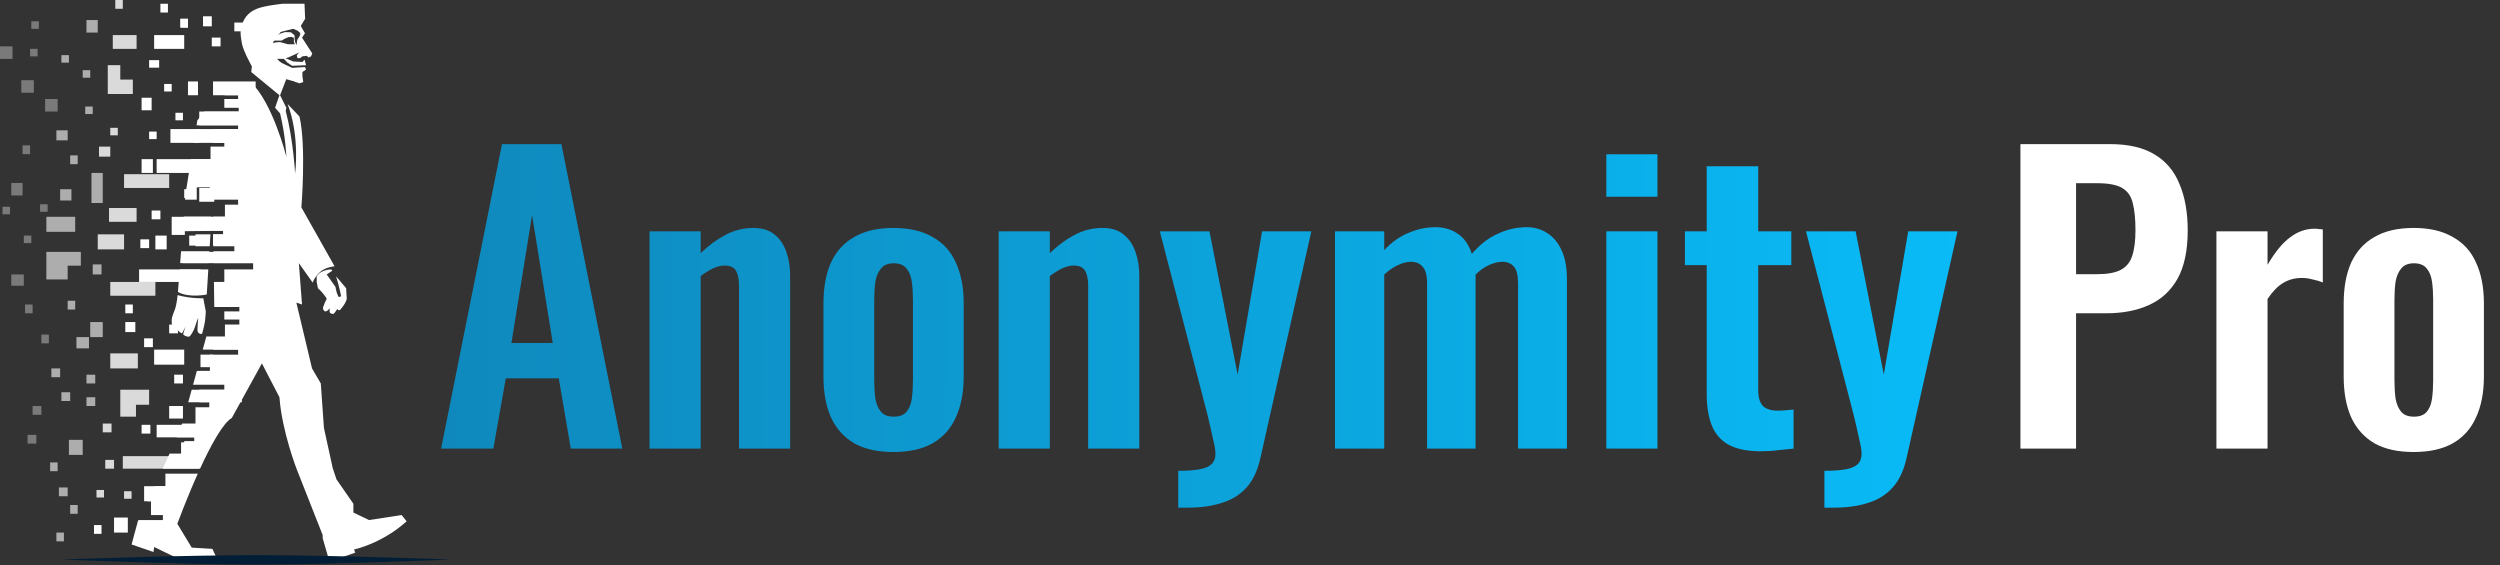 <svg width="1995" height="451" viewBox="0 0 1995 451" fill="none" xmlns="http://www.w3.org/2000/svg">
<rect x="0" y="0" width="1995" height="451" fill="#333333" stroke="none"/>
<rect x="92" width="6" height="7" fill="white" fill-opacity="0.82"/>
<rect x="128" y="3" width="6" height="7" fill="white"/>
<rect x="144" y="15" width="6" height="7" fill="white"/>
<rect x="144" y="15" width="6" height="7" fill="white"/>
<rect x="162" y="13" width="7" height="8" fill="white"/>
<rect x="119" y="48" width="8" height="6" fill="white"/>
<rect x="131" y="67" width="6" height="6" fill="white"/>
<rect x="113" y="78" width="8" height="10" fill="white"/>
<rect x="88" y="102" width="6" height="6" fill="white" fill-opacity="0.82"/>
<rect x="68" y="85" width="6" height="6" fill="white" fill-opacity="0.6"/>
<rect x="66" y="56" width="6" height="6" fill="white" fill-opacity="0.6"/>
<rect x="69" y="16" width="9" height="10" fill="white" fill-opacity="0.6"/>
<rect x="49" y="44" width="6" height="6" fill="white" fill-opacity="0.6"/>
<rect x="24" y="39" width="6" height="6" fill="white" fill-opacity="0.35"/>
<rect x="25" y="17" width="6" height="6" fill="white" fill-opacity="0.35"/>
<rect y="37" width="10" height="10" fill="white" fill-opacity="0.35"/>
<rect x="17" y="64" width="10" height="10" fill="white" fill-opacity="0.35"/>
<rect x="36" y="79" width="10" height="10" fill="white" fill-opacity="0.35"/>
<rect x="45" y="104" width="9" height="8" fill="white" fill-opacity="0.6"/>
<rect x="79" y="117" width="9" height="8" fill="white" fill-opacity="0.82"/>
<rect x="56" y="124" width="6" height="7" fill="white" fill-opacity="0.6"/>
<rect x="18" y="116" width="6" height="7" fill="white" fill-opacity="0.35"/>
<rect x="9" y="146" width="9" height="10" fill="white" fill-opacity="0.35"/>
<rect x="48" y="151" width="9" height="9" fill="white" fill-opacity="0.6"/>
<rect x="32" y="163" width="6" height="6" fill="white" fill-opacity="0.35"/>
<rect x="19" y="188" width="6" height="6" fill="white" fill-opacity="0.35"/>
<rect x="9" y="219" width="10" height="9" fill="white" fill-opacity="0.35"/>
<rect x="20" y="243" width="6" height="7" fill="white" fill-opacity="0.35"/>
<rect x="33" y="267" width="6" height="7" fill="white" fill-opacity="0.35"/>
<rect x="41" y="294" width="7" height="7" fill="white" fill-opacity="0.6"/>
<rect x="69" y="299" width="7" height="7" fill="white" fill-opacity="0.6"/>
<rect x="49" y="313" width="7" height="7" fill="white" fill-opacity="0.6"/>
<rect x="69" y="317" width="7" height="7" fill="white" fill-opacity="0.6"/>
<rect x="26" y="324" width="7" height="7" fill="white" fill-opacity="0.35"/>
<rect x="22" y="347" width="7" height="7" fill="white" fill-opacity="0.35"/>
<rect x="40" y="369" width="6" height="7" fill="white" fill-opacity="0.6"/>
<rect x="47" y="389" width="7" height="7" fill="white" fill-opacity="0.6"/>
<rect x="77" y="391" width="6" height="6" fill="white" fill-opacity="0.82"/>
<rect x="99" y="392" width="6" height="6" fill="white" fill-opacity="0.82"/>
<rect x="84" y="367" width="7" height="7" fill="white" fill-opacity="0.82"/>
<rect x="56" y="403" width="6" height="7" fill="white" fill-opacity="0.6"/>
<rect x="91" y="413" width="11" height="12" fill="white"/>
<rect x="115" y="388" width="20" height="12" fill="white"/>
<rect x="75" y="419" width="6" height="7" fill="white"/>
<rect x="45" y="425" width="6" height="7" fill="white" fill-opacity="0.6"/>
<rect x="55" y="351" width="11" height="12" fill="white" fill-opacity="0.6"/>
<rect x="82" y="338" width="7" height="7" fill="white" fill-opacity="0.82"/>
<rect x="113" y="339" width="7" height="7" fill="white"/>
<rect x="135" y="324" width="11" height="10" fill="white"/>
<rect x="147" y="352" width="12" height="12" fill="white"/>
<rect x="159" y="311" width="34" height="10" fill="white"/>
<rect x="160" y="296" width="34" height="10" fill="white"/>
<rect x="170" y="269" width="34" height="10" fill="white"/>
<rect x="125" y="339" width="44" height="10" fill="white"/>
<rect x="98" y="364" width="61" height="10" fill="white" fill-opacity="0.82"/>
<rect x="139" y="299" width="7" height="7" fill="white"/>
<rect x="54" y="240" width="6" height="7" fill="white" fill-opacity="0.6"/>
<rect x="72" y="257" width="10" height="12" fill="white" fill-opacity="0.6"/>
<rect x="61" y="269" width="10" height="9" fill="white" fill-opacity="0.6"/>
<rect x="100" y="243" width="6" height="7" fill="white"/>
<rect x="100" y="257" width="8" height="8" fill="white"/>
<rect x="135" y="259" width="7" height="7" fill="white"/>
<rect x="123" y="279" width="24" height="12" fill="white"/>
<path d="M111 215H147H160V229H147V225H111V215Z" fill="white"/>
<rect x="146" y="201" width="70" height="9" fill="white"/>
<rect x="183" y="225" width="24" height="19" fill="white"/>
<rect x="170" y="187" width="31" height="9" fill="white"/>
<rect x="88" y="225" width="36" height="11" fill="white" fill-opacity="0.82"/>
<rect x="115" y="270" width="7" height="7" fill="white"/>
<rect x="160" y="283" width="10" height="10" fill="white"/>
<rect x="88" y="282" width="22" height="12" fill="white" fill-opacity="0.82"/>
<path d="M96 311H119V323H108.5V332.5H96V311Z" fill="white" fill-opacity="0.82"/>
<rect x="2" y="165" width="6" height="6" fill="white" fill-opacity="0.35"/>
<rect x="37" y="173" width="23" height="12" fill="white" fill-opacity="0.6"/>
<path d="M37 201H64.5V212H54V223H37V201Z" fill="white" fill-opacity="0.6"/>
<rect x="87" y="166" width="22" height="11" fill="white" fill-opacity="0.82"/>
<rect x="121" y="168" width="7" height="7" fill="white"/>
<rect x="124" y="188" width="9" height="11" fill="white"/>
<rect x="151" y="188" width="8" height="8" fill="white"/>
<rect x="112" y="191" width="7" height="7" fill="white"/>
<rect x="78" y="187" width="21" height="12" fill="white" fill-opacity="0.82"/>
<rect x="90" y="28" width="19" height="11" fill="white" fill-opacity="0.82"/>
<rect x="74" y="211" width="7" height="8" fill="white" fill-opacity="0.6"/>
<rect x="147" y="151" width="7" height="7" fill="white"/>
<rect x="170" y="138" width="12" height="11" fill="white"/>
<rect x="159" y="150" width="12" height="11" fill="white"/>
<path d="M137 173H193V184L147.5 184.5V187.5H137V173Z" fill="white"/>
<rect x="73" y="138" width="9" height="24" fill="white" fill-opacity="0.6"/>
<rect x="187" y="18" width="7" height="7" fill="white"/>
<rect x="169" y="30" width="7" height="7" fill="white"/>
<rect x="123" y="28" width="24" height="11" fill="white"/>
<rect x="170" y="65" width="34" height="11" fill="white"/>
<rect x="159" y="89" width="45" height="11" fill="white"/>
<rect x="170" y="103" width="35" height="11" fill="white"/>
<rect x="136" y="103" width="23" height="11" fill="white"/>
<rect x="119" y="105" width="6" height="6" fill="white"/>
<rect x="140" y="90" width="6" height="6" fill="white"/>
<rect x="125" y="127" width="57" height="11" fill="white"/>
<rect x="99" y="139" width="36" height="11" fill="white" fill-opacity="0.82"/>
<rect x="113" y="127" width="9" height="11" fill="white"/>
<path d="M86 52H96V63.5H106V75H86V52Z" fill="white" fill-opacity="0.82"/>
<rect x="193" y="79" width="12" height="7" fill="white"/>
<rect x="150" y="65" width="8" height="11" fill="white"/>
<path d="M352 358L400.6 115H448L496.6 358H455.5L445.9 301.9H403.6L393.7 358H352ZM408.1 273.7H441.1L424.6 171.7L408.1 273.7ZM518.338 358V184.6H559.138V202C565.338 196 571.838 191.2 578.638 187.6C585.638 183.8 593.138 181.9 601.138 181.9C608.338 181.9 614.038 183.7 618.238 187.3C622.438 190.7 625.538 195.3 627.538 201.1C629.538 206.9 630.538 213.2 630.538 220V358H589.738V228.1C589.738 222.9 588.938 218.9 587.338 216.1C585.738 213.3 582.638 211.9 578.038 211.9C575.238 211.9 572.138 212.7 568.738 214.3C565.538 215.9 562.338 217.9 559.138 220.3V358H518.338ZM712.928 360.7C700.328 360.7 689.928 358.4 681.728 353.8C673.528 349 667.328 342.1 663.128 333.1C659.128 324.1 657.128 313.2 657.128 300.4V242.2C657.128 229.4 659.128 218.5 663.128 209.5C667.328 200.5 673.528 193.7 681.728 189.1C689.928 184.3 700.328 181.9 712.928 181.9C725.528 181.9 735.928 184.3 744.128 189.1C752.528 193.7 758.728 200.5 762.728 209.5C766.928 218.5 769.028 229.4 769.028 242.2V300.4C769.028 313.2 766.928 324.1 762.728 333.1C758.728 342.1 752.528 349 744.128 353.8C735.928 358.4 725.528 360.7 712.928 360.7ZM713.228 332.5C717.828 332.5 721.228 331.2 723.428 328.6C725.628 326 727.028 322.5 727.628 318.1C728.228 313.5 728.528 308.5 728.528 303.1V239.5C728.528 234.1 728.228 229.2 727.628 224.8C727.028 220.4 725.628 216.9 723.428 214.3C721.228 211.5 717.828 210.1 713.228 210.1C708.628 210.1 705.228 211.5 703.028 214.3C700.828 216.9 699.328 220.4 698.528 224.8C697.928 229.2 697.628 234.1 697.628 239.5V303.1C697.628 308.5 697.928 313.5 698.528 318.1C699.328 322.5 700.828 326 703.028 328.6C705.228 331.2 708.628 332.5 713.228 332.5ZM796.952 358V184.6H837.752V202C843.952 196 850.452 191.2 857.252 187.6C864.252 183.8 871.752 181.9 879.752 181.9C886.952 181.9 892.652 183.7 896.852 187.3C901.052 190.7 904.152 195.3 906.152 201.1C908.152 206.9 909.152 213.2 909.152 220V358H868.352V228.1C868.352 222.9 867.552 218.9 865.952 216.1C864.352 213.3 861.252 211.9 856.652 211.9C853.852 211.9 850.752 212.7 847.352 214.3C844.152 215.9 840.952 217.9 837.752 220.3V358H796.952ZM940.241 405.1V375.7C947.241 375.7 952.941 375.3 957.341 374.5C961.741 373.7 964.941 372.3 966.941 370.3C968.941 368.3 969.941 365.5 969.941 361.9C969.941 359.3 969.241 355.2 967.841 349.6C966.641 344 965.241 337.9 963.641 331.3L925.541 184.6H965.141L987.641 298.9L1007.14 184.6H1046.44L1005.94 364.9C1003.74 375.1 1000.04 383.1 994.841 388.9C989.641 394.7 983.141 398.8 975.341 401.2C967.541 403.8 958.441 405.1 948.041 405.1H940.241ZM1065.31 358V184.6H1104.61V199.6C1110.61 193.2 1117.11 188.6 1124.11 185.8C1131.11 182.8 1138.21 181.3 1145.41 181.3C1152.21 181.3 1158.11 183 1163.11 186.4C1168.31 189.8 1172.11 195.2 1174.51 202.6C1181.11 195 1188.11 189.6 1195.51 186.4C1202.91 183 1210.51 181.3 1218.31 181.3C1224.51 181.3 1230.01 182.9 1234.81 186.1C1239.61 189.1 1243.41 193.7 1246.21 199.9C1249.01 205.9 1250.41 213.5 1250.41 222.7V358H1211.41V226.3C1211.41 219.7 1210.31 215.2 1208.11 212.8C1205.91 210.2 1202.81 208.9 1198.81 208.9C1195.61 208.9 1192.01 209.8 1188.01 211.6C1184.21 213.4 1180.71 215.9 1177.51 219.1C1177.51 219.7 1177.51 220.3 1177.51 220.9C1177.51 221.3 1177.51 221.9 1177.51 222.7V358H1138.81V226.3C1138.81 219.7 1137.61 215.2 1135.21 212.8C1133.01 210.2 1129.91 208.9 1125.91 208.9C1122.71 208.9 1119.21 209.8 1115.41 211.6C1111.61 213.4 1108.01 215.9 1104.61 219.1V358H1065.31ZM1281.84 358V184.6H1322.64V358H1281.84ZM1281.84 157V123.1H1322.64V157H1281.84ZM1405.16 360.1C1394.16 360.1 1385.46 358.3 1379.06 354.7C1372.86 351.1 1368.46 345.9 1365.86 339.1C1363.26 332.3 1361.96 324.2 1361.96 314.8V211.6H1344.56V184.6H1361.96V132.7H1403.06V184.6H1429.46V211.6H1403.06V311.2C1403.06 317.2 1404.36 321.5 1406.96 324.1C1409.56 326.5 1413.46 327.7 1418.66 327.7C1420.86 327.7 1422.96 327.6 1424.96 327.4C1427.16 327.2 1429.26 327 1431.26 326.8V358C1427.86 358.4 1423.86 358.8 1419.26 359.2C1414.86 359.8 1410.16 360.1 1405.16 360.1ZM1455.87 405.1V375.7C1462.87 375.7 1468.57 375.3 1472.97 374.5C1477.37 373.7 1480.57 372.3 1482.57 370.3C1484.57 368.3 1485.57 365.5 1485.57 361.9C1485.57 359.3 1484.87 355.2 1483.47 349.6C1482.27 344 1480.87 337.9 1479.27 331.3L1441.17 184.6H1480.77L1503.27 298.9L1522.77 184.6H1562.07L1521.57 364.9C1519.37 375.1 1515.67 383.1 1510.47 388.9C1505.27 394.7 1498.77 398.8 1490.97 401.2C1483.17 403.8 1474.07 405.1 1463.67 405.1H1455.87Z" fill="url(#paint0_linear_1_726)"/>
<path d="M1612.3 358V115H1683.7C1698.3 115 1710.1 117.7 1719.1 123.1C1728.3 128.5 1735 136.4 1739.2 146.8C1743.6 157 1745.8 169.4 1745.8 184C1745.8 199.8 1743.1 212.6 1737.7 222.4C1732.3 232 1724.7 239 1714.9 243.4C1705.3 247.8 1693.9 250 1680.7 250H1656.7V358H1612.3ZM1656.7 218.8H1673.5C1681.5 218.8 1687.7 217.7 1692.1 215.5C1696.7 213.1 1699.8 209.4 1701.4 204.4C1703.2 199.2 1704.1 192.3 1704.1 183.7C1704.1 174.9 1703.4 167.8 1702 162.4C1700.8 156.8 1698 152.7 1693.6 150.1C1689.4 147.5 1682.7 146.2 1673.5 146.2H1656.7V218.8ZM1768.7 358V184.6H1809.5V211.3C1815.5 201.1 1821.5 193.8 1827.5 189.4C1833.5 184.8 1840.1 182.5 1847.3 182.5C1848.5 182.5 1849.5 182.6 1850.3 182.8C1851.3 182.8 1852.4 182.9 1853.6 183.1V225.4C1851.2 224.4 1848.5 223.6 1845.5 223C1842.7 222.2 1839.8 221.8 1836.8 221.8C1831.4 221.8 1826.5 223.1 1822.1 225.7C1817.7 228.3 1813.5 232.6 1809.5 238.6V358H1768.7ZM1926.06 360.7C1913.46 360.7 1903.06 358.4 1894.86 353.8C1886.66 349 1880.46 342.1 1876.26 333.1C1872.26 324.1 1870.26 313.2 1870.26 300.4V242.2C1870.26 229.4 1872.26 218.5 1876.26 209.5C1880.46 200.5 1886.66 193.7 1894.86 189.1C1903.06 184.3 1913.46 181.9 1926.06 181.9C1938.66 181.9 1949.06 184.3 1957.26 189.1C1965.66 193.7 1971.86 200.5 1975.86 209.5C1980.06 218.5 1982.16 229.4 1982.16 242.2V300.4C1982.16 313.2 1980.06 324.1 1975.86 333.1C1971.86 342.1 1965.66 349 1957.26 353.8C1949.06 358.4 1938.66 360.7 1926.06 360.7ZM1926.36 332.5C1930.96 332.5 1934.36 331.2 1936.56 328.6C1938.76 326 1940.16 322.5 1940.76 318.1C1941.36 313.5 1941.66 308.5 1941.66 303.1V239.5C1941.66 234.1 1941.36 229.2 1940.76 224.8C1940.16 220.4 1938.76 216.9 1936.56 214.3C1934.36 211.5 1930.96 210.1 1926.36 210.1C1921.76 210.1 1918.36 211.5 1916.16 214.3C1913.96 216.9 1912.46 220.4 1911.66 224.8C1911.06 229.2 1910.76 234.1 1910.76 239.5V303.1C1910.76 308.5 1911.06 313.5 1911.66 318.1C1912.46 322.5 1913.96 326 1916.16 328.6C1918.36 331.2 1921.76 332.5 1926.36 332.5Z" fill="white"/>
<path d="M141.722 235.5C152.722 238.5 162.222 238 162.222 238L164.222 248.5C164.222 248.5 163.988 253.707 163.472 257C162.882 260.766 161.222 266.5 161.222 266.5C159.222 266.5 158.223 265.999 157.722 264.5C157.222 263 158.222 253.5 158.222 253.5C158.222 253.5 156.723 256.999 155.722 260.5C154.722 264 152.222 267.5 151.722 268C151.223 268.499 150.722 269 149.222 268.5C147.723 267.999 146.223 267.499 146.222 266.5C146.222 265.5 148.222 260.5 148.222 260.5L145.222 266C145.222 266 142.222 265 141.222 262L140.722 261.5C138.222 261 137.222 259 137.222 259C137.222 259 136.722 255.5 137.222 253.5C137.721 251.5 138.602 249.582 139.472 247.25C141.105 242.872 141.722 235.5 141.722 235.5Z" fill="white"/>
<path d="M252.722 220.5C254.723 217 260.223 215 264.222 215L265.222 216L260.722 219L267.722 229C267.722 229 268.154 231.792 268.722 233.5C269.19 234.911 270.222 237 270.222 237L272.222 236.5C272.222 236.5 271.223 230.5 268.222 220.5L276.222 230L276.722 238.5C275.857 242.527 271.222 247.5 271.222 247.5C271.222 247.5 270.658 247.524 270.222 247.5C269.519 247.461 269.222 246.5 269.222 246.5C269.222 246.5 267.222 249.5 266.722 250C266.222 250.5 265.839 250.5 265.222 250.5C264.348 250.5 263.222 249.5 263.222 249.5C262.722 248.5 263.222 246 263.222 246L261.722 247.5C261.722 247.5 260.588 248.608 259.722 248.5C259.023 248.413 258.642 248.065 258.222 247.5C257.741 246.854 257.722 245.5 257.722 245.5L259.222 241.5L260.722 238.5C260.722 238.5 259.222 235 253.722 230L252.722 225V220.5Z" fill="white"/>
<path fill-rule="evenodd" clip-rule="evenodd" d="M211 18.569L233.85 10L243.371 26.552L241.028 30.067L249.157 42.591L248.278 44.935L246.081 45.887L244.909 44.569L241.321 44.935L239.49 46.4H237.293L236.853 43.983L238.757 41.859L229.969 45.887L227.845 46.4L233.85 49.036L241.321 49.475L243.005 47.571L244.25 52.039L233.118 52.478L229.529 50.135L226.527 46.985H224.622H221.546L219.129 45.887L224.622 50.135L233.118 54.163L243.371 53.504L244.25 55.481L241.321 57.5V60.754L242 65.5L239 66.5L233.118 64.5L227.5 63L225.281 58.191L216.932 51.16L212.831 45.521L222.645 52.478L216.932 45.521L214.222 40.248L212.099 34.095L211 18.569ZM216.712 32.411H224.695L227.405 30.8L230.188 29.628L232.385 29.482L234.509 30.141V33.29L235.241 35.34H229.822L223.45 33.583L219.422 33.876L217.371 34.755L216.712 32.411ZM226.307 23.329L221.62 26.845L220.082 28.969L221.62 28.09L224.037 26.698L227.552 25.6L232.093 25.746L235.023 28.09L235.169 31.605L235.609 33.876L236.854 36V33.876L237.293 31.605L238.831 29.335L239.637 27.504L239.417 26.186L237.733 24.648L233.924 22.89L230.409 22.524L226.307 23.329Z" fill="white"/>
<path fill-rule="evenodd" clip-rule="evenodd" d="M243 3H225.5C225.5 3 211 4.5 205 7C199 9.5 195.72 12.978 193.5 18.5C191.255 24.083 191.942 28.183 192.889 33.834L192.891 33.849L192.895 33.87C192.929 34.078 192.965 34.288 193 34.5C194 40.5 201 53 201 53L200.5 57.5L223 76L219.5 86L223.5 90.5C228 109 228.5 125 228.5 125C228.5 125 217.5 81.5 200 65.5L179 76H190V79H179V86H190.5V89H163.145L157.5 96L156.856 100H190V103H156.373L154.602 114H179V117H168V127H152.508L148 155L147.667 159.334H157V149.5H167.5V159.334H190V163.334H179.5V172.834H170.025L170.174 184H178V187H170.215L170.342 196.5H187V200.5H170.396L170.523 210H202V215H179V225H170.725L170.993 245H191V248.5H179V255H191V259H179.5V268.5H164.669L161.778 279H190V283H167.5V296H157.098L154.07 307H179V311H152.969L150.216 321H167V325H156V338H145.322C144.223 341.052 142.726 344.805 140.966 349H155V353H144.5V362H135.321C133.574 365.919 131.739 369.966 129.887 374H159.651C168.029 355.762 177.708 337.829 185 333.5L209 290L223 317C225 344.5 237 375 237 375L257.5 427V429.5L262 445H272L283.5 441L282.5 438.5C282.5 438.5 304.5 434 324.5 416L320.5 411L294.5 415L282 409V402L268.5 382.5L265.5 373.5L258.5 341.5L256 306L249 294L236.5 241.5L241 243L238.5 210L249.5 225.5C249.5 225.5 251 221 255.5 217C260 213 267 212.5 267 212.5L240.5 165.5C240.5 165.5 244.5 117 239 93L229.5 83C239.5 109 235.5 138.5 235.5 138.5C235.5 138.5 234 111 228 88.5L228.5 86L223.5 76L228.5 63L241 63.5L240.5 56L229 54L223.5 50.5L220 45L218 33.5L224 25.5L239.5 21.5L243.5 15L243 3ZM168.796 172.834L168.115 184H145.769L146.628 172.834H168H168.796ZM143.769 210L144.5 200.5H167.107L166.527 210H143.769ZM167.931 187L167.351 196.5H156V187H167.931ZM143.385 215H166.221L165 235C165 235 151 238 142 233L143.385 215ZM117.703 400C119.436 396.365 121.364 392.297 123.382 388H132V378H157.836C148.68 398.419 141.5 418 141.5 418L153 437L169.5 438L172.5 444.5H139.5L123 436.5L122.5 440.5L105 434.5L110 416C110 416 110.17 415.652 110.487 415H130V411H120.5V400H117.703Z" fill="white"/>
<path d="M49 446.5C49 446.5 144.672 442.974 206 443C266.156 443.026 360 446.5 360 446.5C360 446.5 266.166 450.466 206 450.5C144.663 450.534 49 446.5 49 446.5Z" fill="#021E36"/>
<defs>
<linearGradient id="paint0_linear_1_726" x1="353.831" y1="214.215" x2="1568.35" y2="215.77" gradientUnits="userSpaceOnUse">
<stop stop-color="#0F89BD"/>
<stop offset="1" stop-color="#09BBF7"/>
</linearGradient>
</defs>
</svg>
